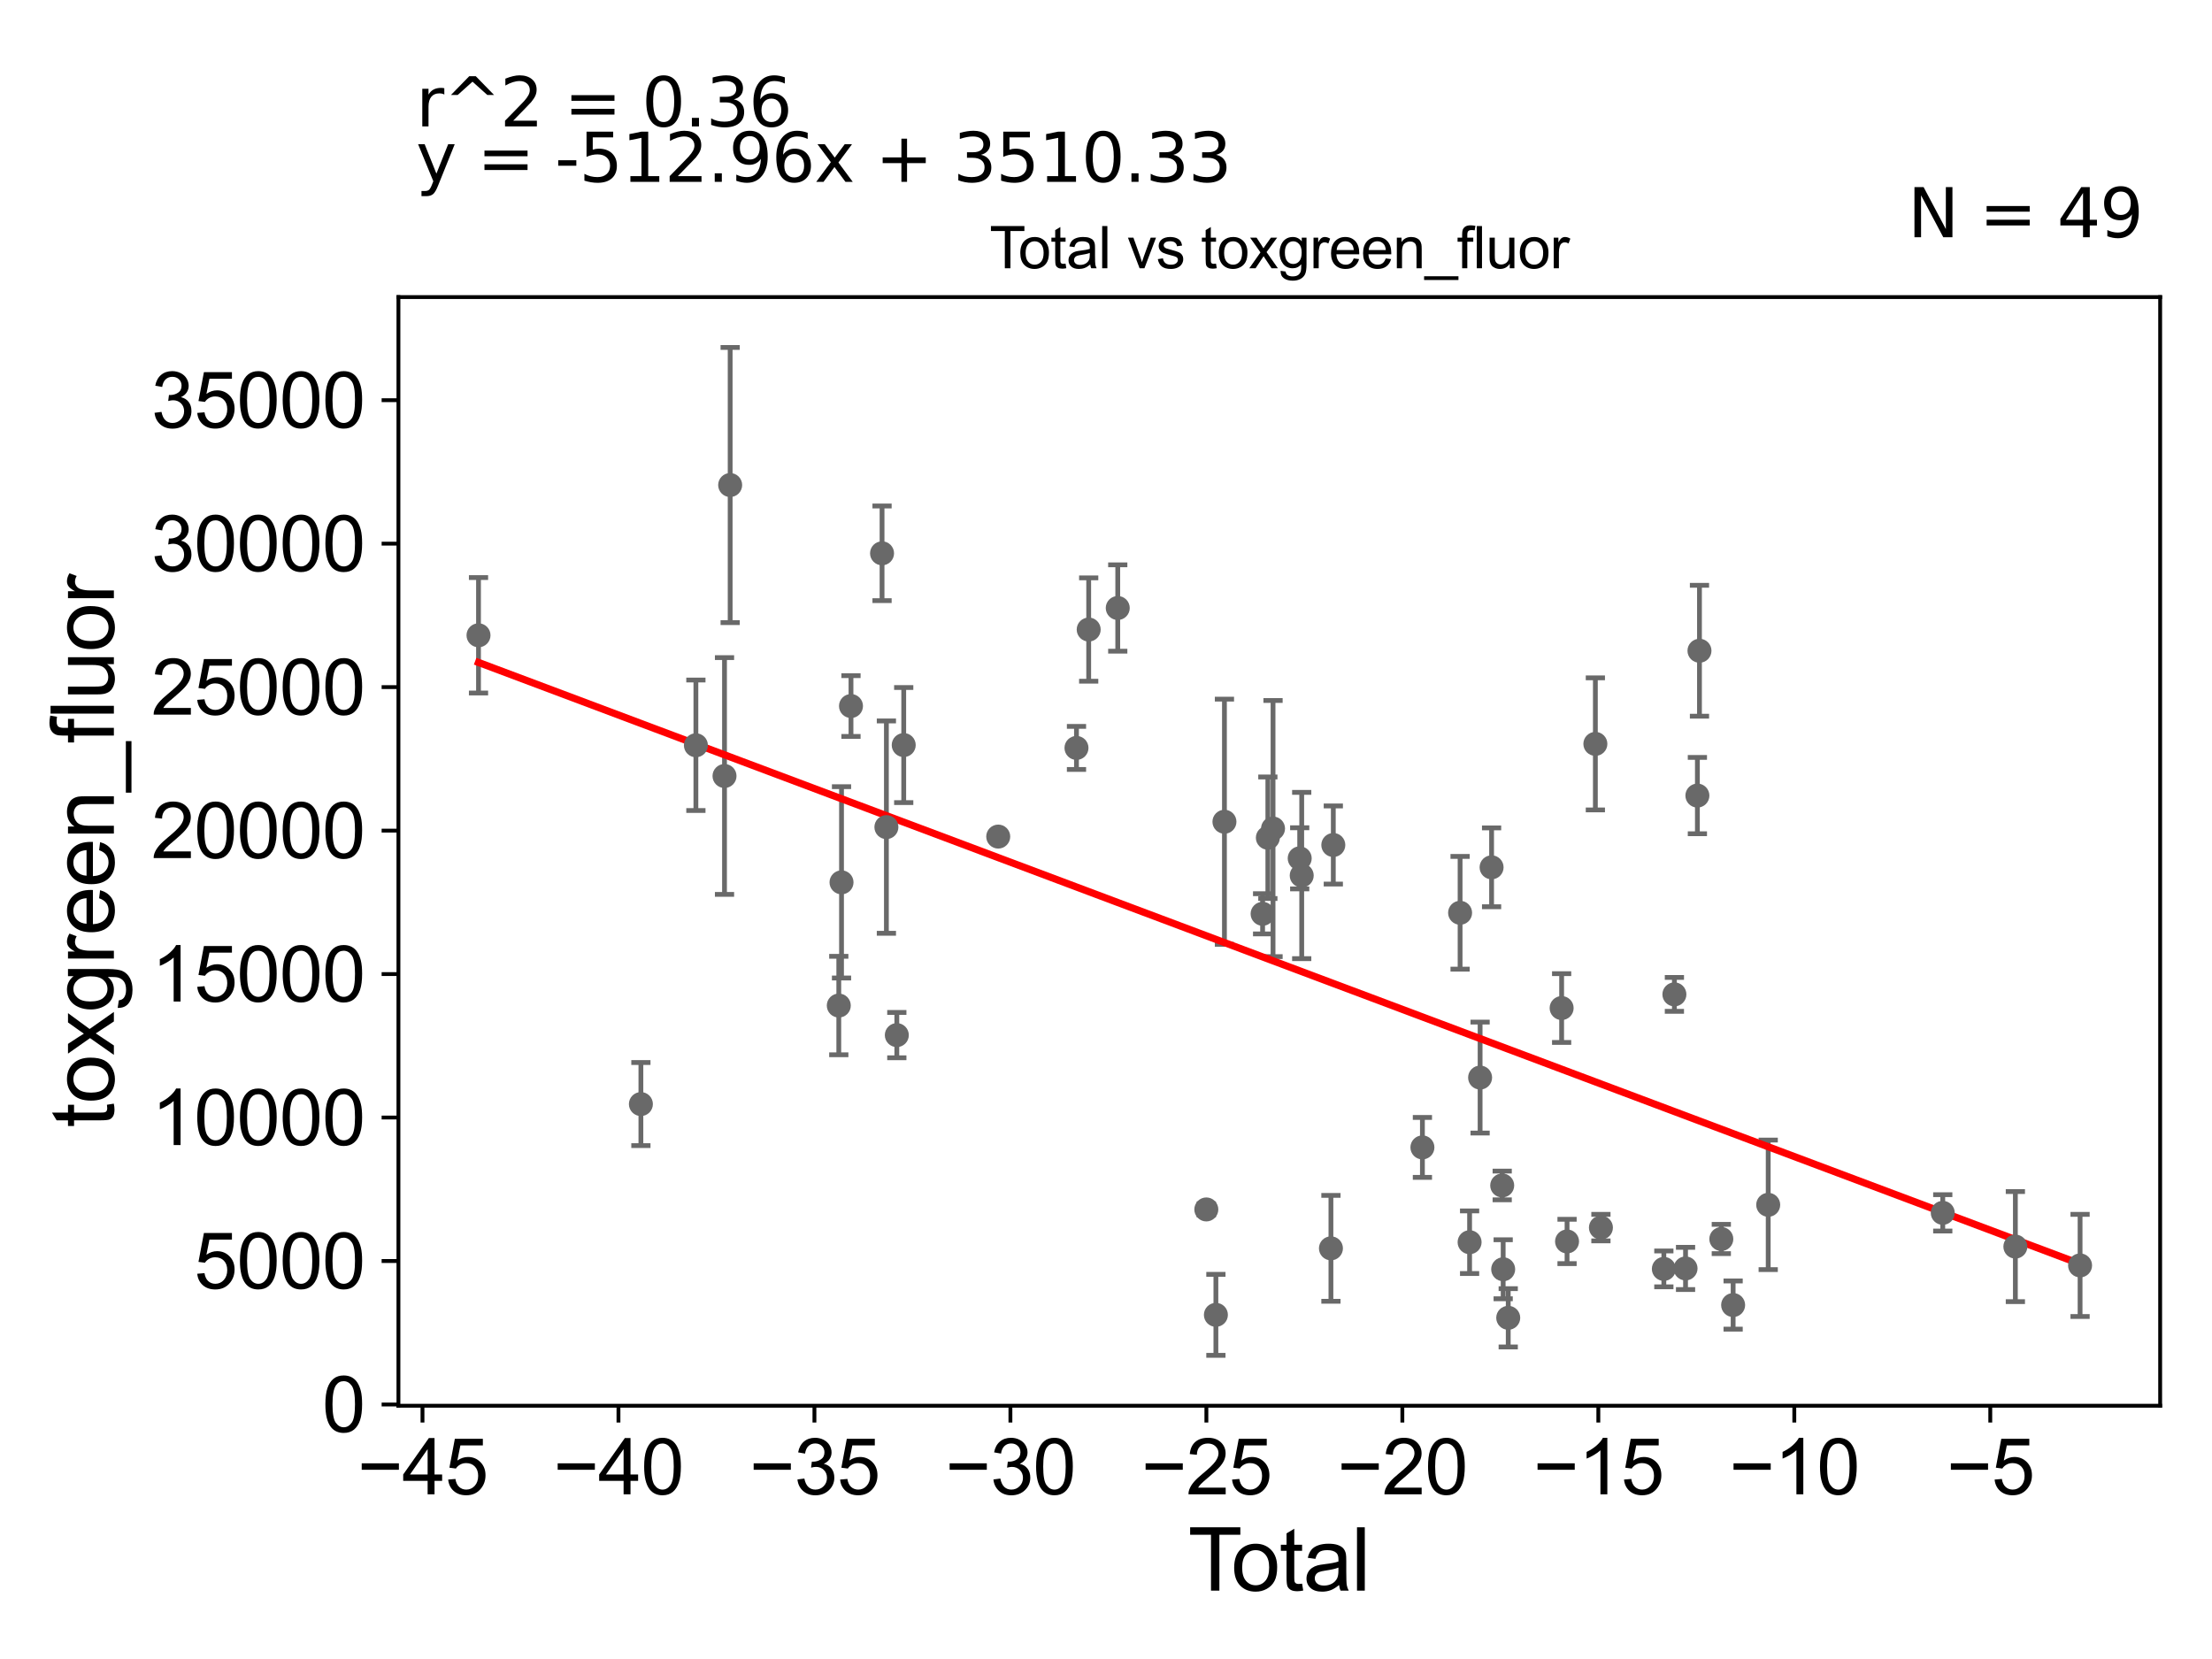 <?xml version="1.0" encoding="utf-8" standalone="no"?>
<!DOCTYPE svg PUBLIC "-//W3C//DTD SVG 1.1//EN"
  "http://www.w3.org/Graphics/SVG/1.1/DTD/svg11.dtd">
<svg xmlns:xlink="http://www.w3.org/1999/xlink" width="460.8pt" height="345.6pt" viewBox="0 0 460.8 345.6" xmlns="http://www.w3.org/2000/svg" version="1.1">
 <defs>
  <style type="text/css">*{stroke-linejoin: round; stroke-linecap: butt}</style>
 </defs>
 <g id="figure_1">
  <g id="patch_1">
   <path d="M 0 345.6 
L 460.8 345.6 
L 460.8 0 
L 0 0 
z
" style="fill: #ffffff"/>
  </g>
  <g id="axes_1">
   <g id="patch_2">
    <path d="M 83 292.84 
L 450 292.84 
L 450 61.886 
L 83 61.886 
z
" style="fill: #ffffff"/>
   </g>
   <g id="PathCollection_1">
    <defs>
     <path id="m42538051c8" d="M 0 1.118 
C 0.297 1.118 0.581 1 0.791 0.791 
C 1 0.581 1.118 0.297 1.118 0 
C 1.118 -0.297 1 -0.581 0.791 -0.791 
C 0.581 -1 0.297 -1.118 0 -1.118 
C -0.297 -1.118 -0.581 -1 -0.791 -0.791 
C -1 -0.581 -1.118 -0.297 -1.118 0 
C -1.118 0.297 -1 0.581 -0.791 0.791 
C -0.581 1 -0.297 1.118 0 1.118 
z
" style="stroke: #696969"/>
    </defs>
    <g clip-path="url(#p8806613b27)">
     <use xlink:href="#m42538051c8" x="99.682" y="132.343" style="fill: #696969; stroke: #696969"/>
     <use xlink:href="#m42538051c8" x="419.839" y="259.688" style="fill: #696969; stroke: #696969"/>
     <use xlink:href="#m42538051c8" x="304.164" y="190.151" style="fill: #696969; stroke: #696969"/>
     <use xlink:href="#m42538051c8" x="306.144" y="258.775" style="fill: #696969; stroke: #696969"/>
     <use xlink:href="#m42538051c8" x="308.333" y="224.477" style="fill: #696969; stroke: #696969"/>
     <use xlink:href="#m42538051c8" x="310.725" y="180.679" style="fill: #696969; stroke: #696969"/>
     <use xlink:href="#m42538051c8" x="312.936" y="246.951" style="fill: #696969; stroke: #696969"/>
     <use xlink:href="#m42538051c8" x="313.139" y="264.409" style="fill: #696969; stroke: #696969"/>
     <use xlink:href="#m42538051c8" x="314.192" y="274.524" style="fill: #696969; stroke: #696969"/>
     <use xlink:href="#m42538051c8" x="325.317" y="209.996" style="fill: #696969; stroke: #696969"/>
     <use xlink:href="#m42538051c8" x="326.446" y="258.617" style="fill: #696969; stroke: #696969"/>
     <use xlink:href="#m42538051c8" x="332.344" y="154.966" style="fill: #696969; stroke: #696969"/>
     <use xlink:href="#m42538051c8" x="333.502" y="255.734" style="fill: #696969; stroke: #696969"/>
     <use xlink:href="#m42538051c8" x="346.61" y="264.337" style="fill: #696969; stroke: #696969"/>
     <use xlink:href="#m42538051c8" x="348.808" y="207.147" style="fill: #696969; stroke: #696969"/>
     <use xlink:href="#m42538051c8" x="351.13" y="264.238" style="fill: #696969; stroke: #696969"/>
     <use xlink:href="#m42538051c8" x="353.598" y="165.734" style="fill: #696969; stroke: #696969"/>
     <use xlink:href="#m42538051c8" x="354.031" y="135.563" style="fill: #696969; stroke: #696969"/>
     <use xlink:href="#m42538051c8" x="358.581" y="258.105" style="fill: #696969; stroke: #696969"/>
     <use xlink:href="#m42538051c8" x="361.043" y="271.866" style="fill: #696969; stroke: #696969"/>
     <use xlink:href="#m42538051c8" x="368.35" y="250.986" style="fill: #696969; stroke: #696969"/>
     <use xlink:href="#m42538051c8" x="404.713" y="252.661" style="fill: #696969; stroke: #696969"/>
     <use xlink:href="#m42538051c8" x="277.753" y="176.029" style="fill: #696969; stroke: #696969"/>
     <use xlink:href="#m42538051c8" x="277.258" y="260.051" style="fill: #696969; stroke: #696969"/>
     <use xlink:href="#m42538051c8" x="296.315" y="239.025" style="fill: #696969; stroke: #696969"/>
     <use xlink:href="#m42538051c8" x="270.752" y="178.807" style="fill: #696969; stroke: #696969"/>
     <use xlink:href="#m42538051c8" x="133.51" y="229.998" style="fill: #696969; stroke: #696969"/>
     <use xlink:href="#m42538051c8" x="144.967" y="155.253" style="fill: #696969; stroke: #696969"/>
     <use xlink:href="#m42538051c8" x="150.929" y="161.654" style="fill: #696969; stroke: #696969"/>
     <use xlink:href="#m42538051c8" x="152.106" y="101.041" style="fill: #696969; stroke: #696969"/>
     <use xlink:href="#m42538051c8" x="174.735" y="209.474" style="fill: #696969; stroke: #696969"/>
     <use xlink:href="#m42538051c8" x="175.304" y="183.808" style="fill: #696969; stroke: #696969"/>
     <use xlink:href="#m42538051c8" x="177.276" y="147.079" style="fill: #696969; stroke: #696969"/>
     <use xlink:href="#m42538051c8" x="183.747" y="115.264" style="fill: #696969; stroke: #696969"/>
     <use xlink:href="#m42538051c8" x="184.653" y="172.304" style="fill: #696969; stroke: #696969"/>
     <use xlink:href="#m42538051c8" x="186.824" y="215.633" style="fill: #696969; stroke: #696969"/>
     <use xlink:href="#m42538051c8" x="271.171" y="182.383" style="fill: #696969; stroke: #696969"/>
     <use xlink:href="#m42538051c8" x="188.261" y="155.209" style="fill: #696969; stroke: #696969"/>
     <use xlink:href="#m42538051c8" x="224.251" y="155.807" style="fill: #696969; stroke: #696969"/>
     <use xlink:href="#m42538051c8" x="226.795" y="131.146" style="fill: #696969; stroke: #696969"/>
     <use xlink:href="#m42538051c8" x="232.848" y="126.658" style="fill: #696969; stroke: #696969"/>
     <use xlink:href="#m42538051c8" x="251.298" y="251.948" style="fill: #696969; stroke: #696969"/>
     <use xlink:href="#m42538051c8" x="253.293" y="273.907" style="fill: #696969; stroke: #696969"/>
     <use xlink:href="#m42538051c8" x="255.074" y="171.185" style="fill: #696969; stroke: #696969"/>
     <use xlink:href="#m42538051c8" x="263.024" y="190.364" style="fill: #696969; stroke: #696969"/>
     <use xlink:href="#m42538051c8" x="264.118" y="174.518" style="fill: #696969; stroke: #696969"/>
     <use xlink:href="#m42538051c8" x="265.196" y="172.601" style="fill: #696969; stroke: #696969"/>
     <use xlink:href="#m42538051c8" x="207.949" y="174.276" style="fill: #696969; stroke: #696969"/>
     <use xlink:href="#m42538051c8" x="433.318" y="263.609" style="fill: #696969; stroke: #696969"/>
    </g>
   </g>
   <g id="matplotlib.axis_1">
    <g id="xtick_1">
     <g id="line2d_1">
      <defs>
       <path id="m3492e86d0c" d="M 0 0 
L 0 3.5 
" style="stroke: #000000; stroke-width: 0.8"/>
      </defs>
      <g>
       <use xlink:href="#m3492e86d0c" x="88.011" y="292.84" style="stroke: #000000; stroke-width: 0.8"/>
      </g>
     </g>
     <g id="text_1">
      <!-- −45 -->
      <g transform="translate(74.441 311.293)scale(0.16 -0.16)">
       <defs>
        <path id="ArialMT-2212" d="M 3381 1997 
L 356 1997 
L 356 2522 
L 3381 2522 
L 3381 1997 
z
" transform="scale(0.016)"/>
        <path id="ArialMT-34" d="M 2069 0 
L 2069 1097 
L 81 1097 
L 81 1613 
L 2172 4581 
L 2631 4581 
L 2631 1613 
L 3250 1613 
L 3250 1097 
L 2631 1097 
L 2631 0 
L 2069 0 
z
M 2069 1613 
L 2069 3678 
L 634 1613 
L 2069 1613 
z
" transform="scale(0.016)"/>
        <path id="ArialMT-35" d="M 266 1200 
L 856 1250 
Q 922 819 1161 601 
Q 1400 384 1738 384 
Q 2144 384 2425 690 
Q 2706 997 2706 1503 
Q 2706 1984 2436 2262 
Q 2166 2541 1728 2541 
Q 1456 2541 1237 2417 
Q 1019 2294 894 2097 
L 366 2166 
L 809 4519 
L 3088 4519 
L 3088 3981 
L 1259 3981 
L 1013 2750 
Q 1425 3038 1878 3038 
Q 2478 3038 2890 2622 
Q 3303 2206 3303 1553 
Q 3303 931 2941 478 
Q 2500 -78 1738 -78 
Q 1113 -78 717 272 
Q 322 622 266 1200 
z
" transform="scale(0.016)"/>
       </defs>
       <use xlink:href="#ArialMT-2212"/>
       <use xlink:href="#ArialMT-34" x="58.398"/>
       <use xlink:href="#ArialMT-35" x="114.014"/>
      </g>
     </g>
    </g>
    <g id="xtick_2">
     <g id="line2d_2">
      <g>
       <use xlink:href="#m3492e86d0c" x="128.836" y="292.84" style="stroke: #000000; stroke-width: 0.8"/>
      </g>
     </g>
     <g id="text_2">
      <!-- −40 -->
      <g transform="translate(115.266 311.293)scale(0.16 -0.16)">
       <defs>
        <path id="ArialMT-30" d="M 266 2259 
Q 266 3072 433 3567 
Q 600 4063 929 4331 
Q 1259 4600 1759 4600 
Q 2128 4600 2406 4451 
Q 2684 4303 2865 4023 
Q 3047 3744 3150 3342 
Q 3253 2941 3253 2259 
Q 3253 1453 3087 958 
Q 2922 463 2592 192 
Q 2263 -78 1759 -78 
Q 1097 -78 719 397 
Q 266 969 266 2259 
z
M 844 2259 
Q 844 1131 1108 757 
Q 1372 384 1759 384 
Q 2147 384 2411 759 
Q 2675 1134 2675 2259 
Q 2675 3391 2411 3762 
Q 2147 4134 1753 4134 
Q 1366 4134 1134 3806 
Q 844 3388 844 2259 
z
" transform="scale(0.016)"/>
       </defs>
       <use xlink:href="#ArialMT-2212"/>
       <use xlink:href="#ArialMT-34" x="58.398"/>
       <use xlink:href="#ArialMT-30" x="114.014"/>
      </g>
     </g>
    </g>
    <g id="xtick_3">
     <g id="line2d_3">
      <g>
       <use xlink:href="#m3492e86d0c" x="169.661" y="292.84" style="stroke: #000000; stroke-width: 0.8"/>
      </g>
     </g>
     <g id="text_3">
      <!-- −35 -->
      <g transform="translate(156.091 311.293)scale(0.16 -0.16)">
       <defs>
        <path id="ArialMT-33" d="M 269 1209 
L 831 1284 
Q 928 806 1161 595 
Q 1394 384 1728 384 
Q 2125 384 2398 659 
Q 2672 934 2672 1341 
Q 2672 1728 2419 1979 
Q 2166 2231 1775 2231 
Q 1616 2231 1378 2169 
L 1441 2663 
Q 1497 2656 1531 2656 
Q 1891 2656 2178 2843 
Q 2466 3031 2466 3422 
Q 2466 3731 2256 3934 
Q 2047 4138 1716 4138 
Q 1388 4138 1169 3931 
Q 950 3725 888 3313 
L 325 3413 
Q 428 3978 793 4289 
Q 1159 4600 1703 4600 
Q 2078 4600 2393 4439 
Q 2709 4278 2876 4000 
Q 3044 3722 3044 3409 
Q 3044 3113 2884 2869 
Q 2725 2625 2413 2481 
Q 2819 2388 3044 2092 
Q 3269 1797 3269 1353 
Q 3269 753 2831 336 
Q 2394 -81 1725 -81 
Q 1122 -81 723 278 
Q 325 638 269 1209 
z
" transform="scale(0.016)"/>
       </defs>
       <use xlink:href="#ArialMT-2212"/>
       <use xlink:href="#ArialMT-33" x="58.398"/>
       <use xlink:href="#ArialMT-35" x="114.014"/>
      </g>
     </g>
    </g>
    <g id="xtick_4">
     <g id="line2d_4">
      <g>
       <use xlink:href="#m3492e86d0c" x="210.486" y="292.84" style="stroke: #000000; stroke-width: 0.8"/>
      </g>
     </g>
     <g id="text_4">
      <!-- −30 -->
      <g transform="translate(196.916 311.293)scale(0.16 -0.16)">
       <use xlink:href="#ArialMT-2212"/>
       <use xlink:href="#ArialMT-33" x="58.398"/>
       <use xlink:href="#ArialMT-30" x="114.014"/>
      </g>
     </g>
    </g>
    <g id="xtick_5">
     <g id="line2d_5">
      <g>
       <use xlink:href="#m3492e86d0c" x="251.311" y="292.84" style="stroke: #000000; stroke-width: 0.8"/>
      </g>
     </g>
     <g id="text_5">
      <!-- −25 -->
      <g transform="translate(237.741 311.293)scale(0.16 -0.16)">
       <defs>
        <path id="ArialMT-32" d="M 3222 541 
L 3222 0 
L 194 0 
Q 188 203 259 391 
Q 375 700 629 1000 
Q 884 1300 1366 1694 
Q 2113 2306 2375 2664 
Q 2638 3022 2638 3341 
Q 2638 3675 2398 3904 
Q 2159 4134 1775 4134 
Q 1369 4134 1125 3890 
Q 881 3647 878 3216 
L 300 3275 
Q 359 3922 746 4261 
Q 1134 4600 1788 4600 
Q 2447 4600 2831 4234 
Q 3216 3869 3216 3328 
Q 3216 3053 3103 2787 
Q 2991 2522 2730 2228 
Q 2469 1934 1863 1422 
Q 1356 997 1212 845 
Q 1069 694 975 541 
L 3222 541 
z
" transform="scale(0.016)"/>
       </defs>
       <use xlink:href="#ArialMT-2212"/>
       <use xlink:href="#ArialMT-32" x="58.398"/>
       <use xlink:href="#ArialMT-35" x="114.014"/>
      </g>
     </g>
    </g>
    <g id="xtick_6">
     <g id="line2d_6">
      <g>
       <use xlink:href="#m3492e86d0c" x="292.136" y="292.84" style="stroke: #000000; stroke-width: 0.8"/>
      </g>
     </g>
     <g id="text_6">
      <!-- −20 -->
      <g transform="translate(278.566 311.293)scale(0.16 -0.16)">
       <use xlink:href="#ArialMT-2212"/>
       <use xlink:href="#ArialMT-32" x="58.398"/>
       <use xlink:href="#ArialMT-30" x="114.014"/>
      </g>
     </g>
    </g>
    <g id="xtick_7">
     <g id="line2d_7">
      <g>
       <use xlink:href="#m3492e86d0c" x="332.961" y="292.84" style="stroke: #000000; stroke-width: 0.8"/>
      </g>
     </g>
     <g id="text_7">
      <!-- −15 -->
      <g transform="translate(319.391 311.293)scale(0.16 -0.16)">
       <defs>
        <path id="ArialMT-31" d="M 2384 0 
L 1822 0 
L 1822 3584 
Q 1619 3391 1289 3197 
Q 959 3003 697 2906 
L 697 3450 
Q 1169 3672 1522 3987 
Q 1875 4303 2022 4600 
L 2384 4600 
L 2384 0 
z
" transform="scale(0.016)"/>
       </defs>
       <use xlink:href="#ArialMT-2212"/>
       <use xlink:href="#ArialMT-31" x="58.398"/>
       <use xlink:href="#ArialMT-35" x="114.014"/>
      </g>
     </g>
    </g>
    <g id="xtick_8">
     <g id="line2d_8">
      <g>
       <use xlink:href="#m3492e86d0c" x="373.786" y="292.84" style="stroke: #000000; stroke-width: 0.8"/>
      </g>
     </g>
     <g id="text_8">
      <!-- −10 -->
      <g transform="translate(360.216 311.293)scale(0.16 -0.16)">
       <use xlink:href="#ArialMT-2212"/>
       <use xlink:href="#ArialMT-31" x="58.398"/>
       <use xlink:href="#ArialMT-30" x="114.014"/>
      </g>
     </g>
    </g>
    <g id="xtick_9">
     <g id="line2d_9">
      <g>
       <use xlink:href="#m3492e86d0c" x="414.611" y="292.84" style="stroke: #000000; stroke-width: 0.8"/>
      </g>
     </g>
     <g id="text_9">
      <!-- −5 -->
      <g transform="translate(405.49 311.293)scale(0.16 -0.16)">
       <use xlink:href="#ArialMT-2212"/>
       <use xlink:href="#ArialMT-35" x="58.398"/>
      </g>
     </g>
    </g>
    <g id="text_10">
     <!-- Total -->
     <g transform="translate(247.495 331.357)scale(0.18 -0.18)">
      <defs>
       <path id="ArialMT-54" d="M 1659 0 
L 1659 4041 
L 150 4041 
L 150 4581 
L 3781 4581 
L 3781 4041 
L 2266 4041 
L 2266 0 
L 1659 0 
z
" transform="scale(0.016)"/>
       <path id="ArialMT-6f" d="M 213 1659 
Q 213 2581 725 3025 
Q 1153 3394 1769 3394 
Q 2453 3394 2887 2945 
Q 3322 2497 3322 1706 
Q 3322 1066 3130 698 
Q 2938 331 2570 128 
Q 2203 -75 1769 -75 
Q 1072 -75 642 372 
Q 213 819 213 1659 
z
M 791 1659 
Q 791 1022 1069 705 
Q 1347 388 1769 388 
Q 2188 388 2466 706 
Q 2744 1025 2744 1678 
Q 2744 2294 2464 2611 
Q 2184 2928 1769 2928 
Q 1347 2928 1069 2612 
Q 791 2297 791 1659 
z
" transform="scale(0.016)"/>
       <path id="ArialMT-74" d="M 1650 503 
L 1731 6 
Q 1494 -44 1306 -44 
Q 1000 -44 831 53 
Q 663 150 594 308 
Q 525 466 525 972 
L 525 2881 
L 113 2881 
L 113 3319 
L 525 3319 
L 525 4141 
L 1084 4478 
L 1084 3319 
L 1650 3319 
L 1650 2881 
L 1084 2881 
L 1084 941 
Q 1084 700 1114 631 
Q 1144 563 1211 522 
Q 1278 481 1403 481 
Q 1497 481 1650 503 
z
" transform="scale(0.016)"/>
       <path id="ArialMT-61" d="M 2588 409 
Q 2275 144 1986 34 
Q 1697 -75 1366 -75 
Q 819 -75 525 192 
Q 231 459 231 875 
Q 231 1119 342 1320 
Q 453 1522 633 1644 
Q 813 1766 1038 1828 
Q 1203 1872 1538 1913 
Q 2219 1994 2541 2106 
Q 2544 2222 2544 2253 
Q 2544 2597 2384 2738 
Q 2169 2928 1744 2928 
Q 1347 2928 1158 2789 
Q 969 2650 878 2297 
L 328 2372 
Q 403 2725 575 2942 
Q 747 3159 1072 3276 
Q 1397 3394 1825 3394 
Q 2250 3394 2515 3294 
Q 2781 3194 2906 3042 
Q 3031 2891 3081 2659 
Q 3109 2516 3109 2141 
L 3109 1391 
Q 3109 606 3145 398 
Q 3181 191 3288 0 
L 2700 0 
Q 2613 175 2588 409 
z
M 2541 1666 
Q 2234 1541 1622 1453 
Q 1275 1403 1131 1340 
Q 988 1278 909 1158 
Q 831 1038 831 891 
Q 831 666 1001 516 
Q 1172 366 1500 366 
Q 1825 366 2078 508 
Q 2331 650 2450 897 
Q 2541 1088 2541 1459 
L 2541 1666 
z
" transform="scale(0.016)"/>
       <path id="ArialMT-6c" d="M 409 0 
L 409 4581 
L 972 4581 
L 972 0 
L 409 0 
z
" transform="scale(0.016)"/>
      </defs>
      <use xlink:href="#ArialMT-54"/>
      <use xlink:href="#ArialMT-6f" x="49.959"/>
      <use xlink:href="#ArialMT-74" x="105.574"/>
      <use xlink:href="#ArialMT-61" x="133.357"/>
      <use xlink:href="#ArialMT-6c" x="188.973"/>
     </g>
    </g>
   </g>
   <g id="matplotlib.axis_2">
    <g id="ytick_1">
     <g id="line2d_10">
      <defs>
       <path id="me7b703f21b" d="M 0 0 
L -3.5 0 
" style="stroke: #000000; stroke-width: 0.8"/>
      </defs>
      <g>
       <use xlink:href="#me7b703f21b" x="83" y="292.581" style="stroke: #000000; stroke-width: 0.8"/>
      </g>
     </g>
     <g id="text_11">
      <!-- 0 -->
      <g transform="translate(67.103 298.307)scale(0.16 -0.16)">
       <use xlink:href="#ArialMT-30"/>
      </g>
     </g>
    </g>
    <g id="ytick_2">
     <g id="line2d_11">
      <g>
       <use xlink:href="#me7b703f21b" x="83" y="262.693" style="stroke: #000000; stroke-width: 0.8"/>
      </g>
     </g>
     <g id="text_12">
      <!-- 5000 -->
      <g transform="translate(40.41 268.419)scale(0.16 -0.16)">
       <use xlink:href="#ArialMT-35"/>
       <use xlink:href="#ArialMT-30" x="55.615"/>
       <use xlink:href="#ArialMT-30" x="111.23"/>
       <use xlink:href="#ArialMT-30" x="166.846"/>
      </g>
     </g>
    </g>
    <g id="ytick_3">
     <g id="line2d_12">
      <g>
       <use xlink:href="#me7b703f21b" x="83" y="232.805" style="stroke: #000000; stroke-width: 0.8"/>
      </g>
     </g>
     <g id="text_13">
      <!-- 10000 -->
      <g transform="translate(31.512 238.531)scale(0.16 -0.16)">
       <use xlink:href="#ArialMT-31"/>
       <use xlink:href="#ArialMT-30" x="55.615"/>
       <use xlink:href="#ArialMT-30" x="111.23"/>
       <use xlink:href="#ArialMT-30" x="166.846"/>
       <use xlink:href="#ArialMT-30" x="222.461"/>
      </g>
     </g>
    </g>
    <g id="ytick_4">
     <g id="line2d_13">
      <g>
       <use xlink:href="#me7b703f21b" x="83" y="202.917" style="stroke: #000000; stroke-width: 0.8"/>
      </g>
     </g>
     <g id="text_14">
      <!-- 15000 -->
      <g transform="translate(31.512 208.643)scale(0.16 -0.16)">
       <use xlink:href="#ArialMT-31"/>
       <use xlink:href="#ArialMT-35" x="55.615"/>
       <use xlink:href="#ArialMT-30" x="111.23"/>
       <use xlink:href="#ArialMT-30" x="166.846"/>
       <use xlink:href="#ArialMT-30" x="222.461"/>
      </g>
     </g>
    </g>
    <g id="ytick_5">
     <g id="line2d_14">
      <g>
       <use xlink:href="#me7b703f21b" x="83" y="173.029" style="stroke: #000000; stroke-width: 0.8"/>
      </g>
     </g>
     <g id="text_15">
      <!-- 20000 -->
      <g transform="translate(31.512 178.755)scale(0.16 -0.16)">
       <use xlink:href="#ArialMT-32"/>
       <use xlink:href="#ArialMT-30" x="55.615"/>
       <use xlink:href="#ArialMT-30" x="111.23"/>
       <use xlink:href="#ArialMT-30" x="166.846"/>
       <use xlink:href="#ArialMT-30" x="222.461"/>
      </g>
     </g>
    </g>
    <g id="ytick_6">
     <g id="line2d_15">
      <g>
       <use xlink:href="#me7b703f21b" x="83" y="143.141" style="stroke: #000000; stroke-width: 0.8"/>
      </g>
     </g>
     <g id="text_16">
      <!-- 25000 -->
      <g transform="translate(31.512 148.867)scale(0.16 -0.16)">
       <use xlink:href="#ArialMT-32"/>
       <use xlink:href="#ArialMT-35" x="55.615"/>
       <use xlink:href="#ArialMT-30" x="111.23"/>
       <use xlink:href="#ArialMT-30" x="166.846"/>
       <use xlink:href="#ArialMT-30" x="222.461"/>
      </g>
     </g>
    </g>
    <g id="ytick_7">
     <g id="line2d_16">
      <g>
       <use xlink:href="#me7b703f21b" x="83" y="113.253" style="stroke: #000000; stroke-width: 0.8"/>
      </g>
     </g>
     <g id="text_17">
      <!-- 30000 -->
      <g transform="translate(31.512 118.979)scale(0.16 -0.16)">
       <use xlink:href="#ArialMT-33"/>
       <use xlink:href="#ArialMT-30" x="55.615"/>
       <use xlink:href="#ArialMT-30" x="111.23"/>
       <use xlink:href="#ArialMT-30" x="166.846"/>
       <use xlink:href="#ArialMT-30" x="222.461"/>
      </g>
     </g>
    </g>
    <g id="ytick_8">
     <g id="line2d_17">
      <g>
       <use xlink:href="#me7b703f21b" x="83" y="83.365" style="stroke: #000000; stroke-width: 0.8"/>
      </g>
     </g>
     <g id="text_18">
      <!-- 35000 -->
      <g transform="translate(31.512 89.091)scale(0.16 -0.16)">
       <use xlink:href="#ArialMT-33"/>
       <use xlink:href="#ArialMT-35" x="55.615"/>
       <use xlink:href="#ArialMT-30" x="111.23"/>
       <use xlink:href="#ArialMT-30" x="166.846"/>
       <use xlink:href="#ArialMT-30" x="222.461"/>
      </g>
     </g>
    </g>
    <g id="text_19">
     <!-- toxgreen_fluor -->
     <g transform="translate(23.724 234.895)rotate(-90)scale(0.18 -0.18)">
      <defs>
       <path id="ArialMT-78" d="M 47 0 
L 1259 1725 
L 138 3319 
L 841 3319 
L 1350 2541 
Q 1494 2319 1581 2169 
Q 1719 2375 1834 2534 
L 2394 3319 
L 3066 3319 
L 1919 1756 
L 3153 0 
L 2463 0 
L 1781 1031 
L 1600 1309 
L 728 0 
L 47 0 
z
" transform="scale(0.016)"/>
       <path id="ArialMT-67" d="M 319 -275 
L 866 -356 
Q 900 -609 1056 -725 
Q 1266 -881 1628 -881 
Q 2019 -881 2231 -725 
Q 2444 -569 2519 -288 
Q 2563 -116 2559 434 
Q 2191 0 1641 0 
Q 956 0 581 494 
Q 206 988 206 1678 
Q 206 2153 378 2554 
Q 550 2956 876 3175 
Q 1203 3394 1644 3394 
Q 2231 3394 2613 2919 
L 2613 3319 
L 3131 3319 
L 3131 450 
Q 3131 -325 2973 -648 
Q 2816 -972 2473 -1159 
Q 2131 -1347 1631 -1347 
Q 1038 -1347 672 -1080 
Q 306 -813 319 -275 
z
M 784 1719 
Q 784 1066 1043 766 
Q 1303 466 1694 466 
Q 2081 466 2343 764 
Q 2606 1063 2606 1700 
Q 2606 2309 2336 2618 
Q 2066 2928 1684 2928 
Q 1309 2928 1046 2623 
Q 784 2319 784 1719 
z
" transform="scale(0.016)"/>
       <path id="ArialMT-72" d="M 416 0 
L 416 3319 
L 922 3319 
L 922 2816 
Q 1116 3169 1280 3281 
Q 1444 3394 1641 3394 
Q 1925 3394 2219 3213 
L 2025 2691 
Q 1819 2813 1613 2813 
Q 1428 2813 1281 2702 
Q 1134 2591 1072 2394 
Q 978 2094 978 1738 
L 978 0 
L 416 0 
z
" transform="scale(0.016)"/>
       <path id="ArialMT-65" d="M 2694 1069 
L 3275 997 
Q 3138 488 2766 206 
Q 2394 -75 1816 -75 
Q 1088 -75 661 373 
Q 234 822 234 1631 
Q 234 2469 665 2931 
Q 1097 3394 1784 3394 
Q 2450 3394 2872 2941 
Q 3294 2488 3294 1666 
Q 3294 1616 3291 1516 
L 816 1516 
Q 847 969 1125 678 
Q 1403 388 1819 388 
Q 2128 388 2347 550 
Q 2566 713 2694 1069 
z
M 847 1978 
L 2700 1978 
Q 2663 2397 2488 2606 
Q 2219 2931 1791 2931 
Q 1403 2931 1139 2672 
Q 875 2413 847 1978 
z
" transform="scale(0.016)"/>
       <path id="ArialMT-6e" d="M 422 0 
L 422 3319 
L 928 3319 
L 928 2847 
Q 1294 3394 1984 3394 
Q 2284 3394 2536 3286 
Q 2788 3178 2913 3003 
Q 3038 2828 3088 2588 
Q 3119 2431 3119 2041 
L 3119 0 
L 2556 0 
L 2556 2019 
Q 2556 2363 2490 2533 
Q 2425 2703 2258 2804 
Q 2091 2906 1866 2906 
Q 1506 2906 1245 2678 
Q 984 2450 984 1813 
L 984 0 
L 422 0 
z
" transform="scale(0.016)"/>
       <path id="ArialMT-5f" d="M -97 -1272 
L -97 -866 
L 3631 -866 
L 3631 -1272 
L -97 -1272 
z
" transform="scale(0.016)"/>
       <path id="ArialMT-66" d="M 556 0 
L 556 2881 
L 59 2881 
L 59 3319 
L 556 3319 
L 556 3672 
Q 556 4006 616 4169 
Q 697 4388 901 4523 
Q 1106 4659 1475 4659 
Q 1713 4659 2000 4603 
L 1916 4113 
Q 1741 4144 1584 4144 
Q 1328 4144 1222 4034 
Q 1116 3925 1116 3625 
L 1116 3319 
L 1763 3319 
L 1763 2881 
L 1116 2881 
L 1116 0 
L 556 0 
z
" transform="scale(0.016)"/>
       <path id="ArialMT-75" d="M 2597 0 
L 2597 488 
Q 2209 -75 1544 -75 
Q 1250 -75 995 37 
Q 741 150 617 320 
Q 494 491 444 738 
Q 409 903 409 1263 
L 409 3319 
L 972 3319 
L 972 1478 
Q 972 1038 1006 884 
Q 1059 663 1231 536 
Q 1403 409 1656 409 
Q 1909 409 2131 539 
Q 2353 669 2445 892 
Q 2538 1116 2538 1541 
L 2538 3319 
L 3100 3319 
L 3100 0 
L 2597 0 
z
" transform="scale(0.016)"/>
      </defs>
      <use xlink:href="#ArialMT-74"/>
      <use xlink:href="#ArialMT-6f" x="27.783"/>
      <use xlink:href="#ArialMT-78" x="83.398"/>
      <use xlink:href="#ArialMT-67" x="133.398"/>
      <use xlink:href="#ArialMT-72" x="189.014"/>
      <use xlink:href="#ArialMT-65" x="222.314"/>
      <use xlink:href="#ArialMT-65" x="277.93"/>
      <use xlink:href="#ArialMT-6e" x="333.545"/>
      <use xlink:href="#ArialMT-5f" x="389.16"/>
      <use xlink:href="#ArialMT-66" x="444.775"/>
      <use xlink:href="#ArialMT-6c" x="472.559"/>
      <use xlink:href="#ArialMT-75" x="494.775"/>
      <use xlink:href="#ArialMT-6f" x="550.391"/>
      <use xlink:href="#ArialMT-72" x="606.006"/>
     </g>
    </g>
   </g>
   <g id="LineCollection_1">
    <path d="M 99.682 144.366 
L 99.682 120.32 
" clip-path="url(#p8806613b27)" style="fill: none; stroke: #696969"/>
    <path d="M 419.839 271.15 
L 419.839 248.226 
" clip-path="url(#p8806613b27)" style="fill: none; stroke: #696969"/>
    <path d="M 304.164 201.89 
L 304.164 178.411 
" clip-path="url(#p8806613b27)" style="fill: none; stroke: #696969"/>
    <path d="M 306.144 265.297 
L 306.144 252.253 
" clip-path="url(#p8806613b27)" style="fill: none; stroke: #696969"/>
    <path d="M 308.333 236.036 
L 308.333 212.919 
" clip-path="url(#p8806613b27)" style="fill: none; stroke: #696969"/>
    <path d="M 310.725 188.89 
L 310.725 172.468 
" clip-path="url(#p8806613b27)" style="fill: none; stroke: #696969"/>
    <path d="M 312.936 249.944 
L 312.936 243.957 
" clip-path="url(#p8806613b27)" style="fill: none; stroke: #696969"/>
    <path d="M 313.139 270.559 
L 313.139 258.259 
" clip-path="url(#p8806613b27)" style="fill: none; stroke: #696969"/>
    <path d="M 314.192 280.598 
L 314.192 268.45 
" clip-path="url(#p8806613b27)" style="fill: none; stroke: #696969"/>
    <path d="M 325.317 217.16 
L 325.317 202.833 
" clip-path="url(#p8806613b27)" style="fill: none; stroke: #696969"/>
    <path d="M 326.446 263.234 
L 326.446 254.001 
" clip-path="url(#p8806613b27)" style="fill: none; stroke: #696969"/>
    <path d="M 332.344 168.724 
L 332.344 141.208 
" clip-path="url(#p8806613b27)" style="fill: none; stroke: #696969"/>
    <path d="M 333.502 258.495 
L 333.502 252.973 
" clip-path="url(#p8806613b27)" style="fill: none; stroke: #696969"/>
    <path d="M 346.61 268.072 
L 346.61 260.602 
" clip-path="url(#p8806613b27)" style="fill: none; stroke: #696969"/>
    <path d="M 348.808 210.676 
L 348.808 203.618 
" clip-path="url(#p8806613b27)" style="fill: none; stroke: #696969"/>
    <path d="M 351.13 268.635 
L 351.13 259.842 
" clip-path="url(#p8806613b27)" style="fill: none; stroke: #696969"/>
    <path d="M 353.598 173.688 
L 353.598 157.78 
" clip-path="url(#p8806613b27)" style="fill: none; stroke: #696969"/>
    <path d="M 354.031 149.196 
L 354.031 121.929 
" clip-path="url(#p8806613b27)" style="fill: none; stroke: #696969"/>
    <path d="M 358.581 261.155 
L 358.581 255.054 
" clip-path="url(#p8806613b27)" style="fill: none; stroke: #696969"/>
    <path d="M 361.043 276.886 
L 361.043 266.846 
" clip-path="url(#p8806613b27)" style="fill: none; stroke: #696969"/>
    <path d="M 368.35 264.478 
L 368.35 237.493 
" clip-path="url(#p8806613b27)" style="fill: none; stroke: #696969"/>
    <path d="M 404.713 256.443 
L 404.713 248.879 
" clip-path="url(#p8806613b27)" style="fill: none; stroke: #696969"/>
    <path d="M 277.753 184.167 
L 277.753 167.89 
" clip-path="url(#p8806613b27)" style="fill: none; stroke: #696969"/>
    <path d="M 277.258 271.079 
L 277.258 249.023 
" clip-path="url(#p8806613b27)" style="fill: none; stroke: #696969"/>
    <path d="M 296.315 245.267 
L 296.315 232.783 
" clip-path="url(#p8806613b27)" style="fill: none; stroke: #696969"/>
    <path d="M 270.752 185.177 
L 270.752 172.438 
" clip-path="url(#p8806613b27)" style="fill: none; stroke: #696969"/>
    <path d="M 133.51 238.652 
L 133.51 221.345 
" clip-path="url(#p8806613b27)" style="fill: none; stroke: #696969"/>
    <path d="M 144.967 168.842 
L 144.967 141.663 
" clip-path="url(#p8806613b27)" style="fill: none; stroke: #696969"/>
    <path d="M 150.929 186.313 
L 150.929 136.994 
" clip-path="url(#p8806613b27)" style="fill: none; stroke: #696969"/>
    <path d="M 152.106 129.699 
L 152.106 72.384 
" clip-path="url(#p8806613b27)" style="fill: none; stroke: #696969"/>
    <path d="M 174.735 219.726 
L 174.735 199.223 
" clip-path="url(#p8806613b27)" style="fill: none; stroke: #696969"/>
    <path d="M 175.304 203.735 
L 175.304 163.881 
" clip-path="url(#p8806613b27)" style="fill: none; stroke: #696969"/>
    <path d="M 177.276 153.407 
L 177.276 140.751 
" clip-path="url(#p8806613b27)" style="fill: none; stroke: #696969"/>
    <path d="M 183.747 125.12 
L 183.747 105.407 
" clip-path="url(#p8806613b27)" style="fill: none; stroke: #696969"/>
    <path d="M 184.653 194.422 
L 184.653 150.185 
" clip-path="url(#p8806613b27)" style="fill: none; stroke: #696969"/>
    <path d="M 186.824 220.354 
L 186.824 210.912 
" clip-path="url(#p8806613b27)" style="fill: none; stroke: #696969"/>
    <path d="M 271.171 199.703 
L 271.171 165.063 
" clip-path="url(#p8806613b27)" style="fill: none; stroke: #696969"/>
    <path d="M 188.261 167.198 
L 188.261 143.219 
" clip-path="url(#p8806613b27)" style="fill: none; stroke: #696969"/>
    <path d="M 224.251 160.293 
L 224.251 151.322 
" clip-path="url(#p8806613b27)" style="fill: none; stroke: #696969"/>
    <path d="M 226.795 141.912 
L 226.795 120.381 
" clip-path="url(#p8806613b27)" style="fill: none; stroke: #696969"/>
    <path d="M 232.848 135.656 
L 232.848 117.66 
" clip-path="url(#p8806613b27)" style="fill: none; stroke: #696969"/>
    <path d="M 251.298 253.126 
L 251.298 250.769 
" clip-path="url(#p8806613b27)" style="fill: none; stroke: #696969"/>
    <path d="M 253.293 282.342 
L 253.293 265.471 
" clip-path="url(#p8806613b27)" style="fill: none; stroke: #696969"/>
    <path d="M 255.074 196.726 
L 255.074 145.644 
" clip-path="url(#p8806613b27)" style="fill: none; stroke: #696969"/>
    <path d="M 263.024 194.551 
L 263.024 186.177 
" clip-path="url(#p8806613b27)" style="fill: none; stroke: #696969"/>
    <path d="M 264.118 187.179 
L 264.118 161.856 
" clip-path="url(#p8806613b27)" style="fill: none; stroke: #696969"/>
    <path d="M 265.196 199.277 
L 265.196 145.925 
" clip-path="url(#p8806613b27)" style="fill: none; stroke: #696969"/>
    <path d="M 207.949 174.684 
L 207.949 173.867 
" clip-path="url(#p8806613b27)" style="fill: none; stroke: #696969"/>
    <path d="M 433.318 274.248 
L 433.318 252.971 
" clip-path="url(#p8806613b27)" style="fill: none; stroke: #696969"/>
   </g>
   <g id="line2d_18">
    <defs>
     <path id="m98593dac43" d="M 2 0 
L -2 -0 
" style="stroke: #696969"/>
    </defs>
    <g clip-path="url(#p8806613b27)">
     <use xlink:href="#m98593dac43" x="99.682" y="144.366" style="fill: #696969; stroke: #696969"/>
     <use xlink:href="#m98593dac43" x="419.839" y="271.15" style="fill: #696969; stroke: #696969"/>
     <use xlink:href="#m98593dac43" x="304.164" y="201.89" style="fill: #696969; stroke: #696969"/>
     <use xlink:href="#m98593dac43" x="306.144" y="265.297" style="fill: #696969; stroke: #696969"/>
     <use xlink:href="#m98593dac43" x="308.333" y="236.036" style="fill: #696969; stroke: #696969"/>
     <use xlink:href="#m98593dac43" x="310.725" y="188.89" style="fill: #696969; stroke: #696969"/>
     <use xlink:href="#m98593dac43" x="312.936" y="249.944" style="fill: #696969; stroke: #696969"/>
     <use xlink:href="#m98593dac43" x="313.139" y="270.559" style="fill: #696969; stroke: #696969"/>
     <use xlink:href="#m98593dac43" x="314.192" y="280.598" style="fill: #696969; stroke: #696969"/>
     <use xlink:href="#m98593dac43" x="325.317" y="217.16" style="fill: #696969; stroke: #696969"/>
     <use xlink:href="#m98593dac43" x="326.446" y="263.234" style="fill: #696969; stroke: #696969"/>
     <use xlink:href="#m98593dac43" x="332.344" y="168.724" style="fill: #696969; stroke: #696969"/>
     <use xlink:href="#m98593dac43" x="333.502" y="258.495" style="fill: #696969; stroke: #696969"/>
     <use xlink:href="#m98593dac43" x="346.61" y="268.072" style="fill: #696969; stroke: #696969"/>
     <use xlink:href="#m98593dac43" x="348.808" y="210.676" style="fill: #696969; stroke: #696969"/>
     <use xlink:href="#m98593dac43" x="351.13" y="268.635" style="fill: #696969; stroke: #696969"/>
     <use xlink:href="#m98593dac43" x="353.598" y="173.688" style="fill: #696969; stroke: #696969"/>
     <use xlink:href="#m98593dac43" x="354.031" y="149.196" style="fill: #696969; stroke: #696969"/>
     <use xlink:href="#m98593dac43" x="358.581" y="261.155" style="fill: #696969; stroke: #696969"/>
     <use xlink:href="#m98593dac43" x="361.043" y="276.886" style="fill: #696969; stroke: #696969"/>
     <use xlink:href="#m98593dac43" x="368.35" y="264.478" style="fill: #696969; stroke: #696969"/>
     <use xlink:href="#m98593dac43" x="404.713" y="256.443" style="fill: #696969; stroke: #696969"/>
     <use xlink:href="#m98593dac43" x="277.753" y="184.167" style="fill: #696969; stroke: #696969"/>
     <use xlink:href="#m98593dac43" x="277.258" y="271.079" style="fill: #696969; stroke: #696969"/>
     <use xlink:href="#m98593dac43" x="296.315" y="245.267" style="fill: #696969; stroke: #696969"/>
     <use xlink:href="#m98593dac43" x="270.752" y="185.177" style="fill: #696969; stroke: #696969"/>
     <use xlink:href="#m98593dac43" x="133.51" y="238.652" style="fill: #696969; stroke: #696969"/>
     <use xlink:href="#m98593dac43" x="144.967" y="168.842" style="fill: #696969; stroke: #696969"/>
     <use xlink:href="#m98593dac43" x="150.929" y="186.313" style="fill: #696969; stroke: #696969"/>
     <use xlink:href="#m98593dac43" x="152.106" y="129.699" style="fill: #696969; stroke: #696969"/>
     <use xlink:href="#m98593dac43" x="174.735" y="219.726" style="fill: #696969; stroke: #696969"/>
     <use xlink:href="#m98593dac43" x="175.304" y="203.735" style="fill: #696969; stroke: #696969"/>
     <use xlink:href="#m98593dac43" x="177.276" y="153.407" style="fill: #696969; stroke: #696969"/>
     <use xlink:href="#m98593dac43" x="183.747" y="125.12" style="fill: #696969; stroke: #696969"/>
     <use xlink:href="#m98593dac43" x="184.653" y="194.422" style="fill: #696969; stroke: #696969"/>
     <use xlink:href="#m98593dac43" x="186.824" y="220.354" style="fill: #696969; stroke: #696969"/>
     <use xlink:href="#m98593dac43" x="271.171" y="199.703" style="fill: #696969; stroke: #696969"/>
     <use xlink:href="#m98593dac43" x="188.261" y="167.198" style="fill: #696969; stroke: #696969"/>
     <use xlink:href="#m98593dac43" x="224.251" y="160.293" style="fill: #696969; stroke: #696969"/>
     <use xlink:href="#m98593dac43" x="226.795" y="141.912" style="fill: #696969; stroke: #696969"/>
     <use xlink:href="#m98593dac43" x="232.848" y="135.656" style="fill: #696969; stroke: #696969"/>
     <use xlink:href="#m98593dac43" x="251.298" y="253.126" style="fill: #696969; stroke: #696969"/>
     <use xlink:href="#m98593dac43" x="253.293" y="282.342" style="fill: #696969; stroke: #696969"/>
     <use xlink:href="#m98593dac43" x="255.074" y="196.726" style="fill: #696969; stroke: #696969"/>
     <use xlink:href="#m98593dac43" x="263.024" y="194.551" style="fill: #696969; stroke: #696969"/>
     <use xlink:href="#m98593dac43" x="264.118" y="187.179" style="fill: #696969; stroke: #696969"/>
     <use xlink:href="#m98593dac43" x="265.196" y="199.277" style="fill: #696969; stroke: #696969"/>
     <use xlink:href="#m98593dac43" x="207.949" y="174.684" style="fill: #696969; stroke: #696969"/>
     <use xlink:href="#m98593dac43" x="433.318" y="274.248" style="fill: #696969; stroke: #696969"/>
    </g>
   </g>
   <g id="line2d_19">
    <g clip-path="url(#p8806613b27)">
     <use xlink:href="#m98593dac43" x="99.682" y="120.32" style="fill: #696969; stroke: #696969"/>
     <use xlink:href="#m98593dac43" x="419.839" y="248.226" style="fill: #696969; stroke: #696969"/>
     <use xlink:href="#m98593dac43" x="304.164" y="178.411" style="fill: #696969; stroke: #696969"/>
     <use xlink:href="#m98593dac43" x="306.144" y="252.253" style="fill: #696969; stroke: #696969"/>
     <use xlink:href="#m98593dac43" x="308.333" y="212.919" style="fill: #696969; stroke: #696969"/>
     <use xlink:href="#m98593dac43" x="310.725" y="172.468" style="fill: #696969; stroke: #696969"/>
     <use xlink:href="#m98593dac43" x="312.936" y="243.957" style="fill: #696969; stroke: #696969"/>
     <use xlink:href="#m98593dac43" x="313.139" y="258.259" style="fill: #696969; stroke: #696969"/>
     <use xlink:href="#m98593dac43" x="314.192" y="268.45" style="fill: #696969; stroke: #696969"/>
     <use xlink:href="#m98593dac43" x="325.317" y="202.833" style="fill: #696969; stroke: #696969"/>
     <use xlink:href="#m98593dac43" x="326.446" y="254.001" style="fill: #696969; stroke: #696969"/>
     <use xlink:href="#m98593dac43" x="332.344" y="141.208" style="fill: #696969; stroke: #696969"/>
     <use xlink:href="#m98593dac43" x="333.502" y="252.973" style="fill: #696969; stroke: #696969"/>
     <use xlink:href="#m98593dac43" x="346.61" y="260.602" style="fill: #696969; stroke: #696969"/>
     <use xlink:href="#m98593dac43" x="348.808" y="203.618" style="fill: #696969; stroke: #696969"/>
     <use xlink:href="#m98593dac43" x="351.13" y="259.842" style="fill: #696969; stroke: #696969"/>
     <use xlink:href="#m98593dac43" x="353.598" y="157.78" style="fill: #696969; stroke: #696969"/>
     <use xlink:href="#m98593dac43" x="354.031" y="121.929" style="fill: #696969; stroke: #696969"/>
     <use xlink:href="#m98593dac43" x="358.581" y="255.054" style="fill: #696969; stroke: #696969"/>
     <use xlink:href="#m98593dac43" x="361.043" y="266.846" style="fill: #696969; stroke: #696969"/>
     <use xlink:href="#m98593dac43" x="368.35" y="237.493" style="fill: #696969; stroke: #696969"/>
     <use xlink:href="#m98593dac43" x="404.713" y="248.879" style="fill: #696969; stroke: #696969"/>
     <use xlink:href="#m98593dac43" x="277.753" y="167.89" style="fill: #696969; stroke: #696969"/>
     <use xlink:href="#m98593dac43" x="277.258" y="249.023" style="fill: #696969; stroke: #696969"/>
     <use xlink:href="#m98593dac43" x="296.315" y="232.783" style="fill: #696969; stroke: #696969"/>
     <use xlink:href="#m98593dac43" x="270.752" y="172.438" style="fill: #696969; stroke: #696969"/>
     <use xlink:href="#m98593dac43" x="133.51" y="221.345" style="fill: #696969; stroke: #696969"/>
     <use xlink:href="#m98593dac43" x="144.967" y="141.663" style="fill: #696969; stroke: #696969"/>
     <use xlink:href="#m98593dac43" x="150.929" y="136.994" style="fill: #696969; stroke: #696969"/>
     <use xlink:href="#m98593dac43" x="152.106" y="72.384" style="fill: #696969; stroke: #696969"/>
     <use xlink:href="#m98593dac43" x="174.735" y="199.223" style="fill: #696969; stroke: #696969"/>
     <use xlink:href="#m98593dac43" x="175.304" y="163.881" style="fill: #696969; stroke: #696969"/>
     <use xlink:href="#m98593dac43" x="177.276" y="140.751" style="fill: #696969; stroke: #696969"/>
     <use xlink:href="#m98593dac43" x="183.747" y="105.407" style="fill: #696969; stroke: #696969"/>
     <use xlink:href="#m98593dac43" x="184.653" y="150.185" style="fill: #696969; stroke: #696969"/>
     <use xlink:href="#m98593dac43" x="186.824" y="210.912" style="fill: #696969; stroke: #696969"/>
     <use xlink:href="#m98593dac43" x="271.171" y="165.063" style="fill: #696969; stroke: #696969"/>
     <use xlink:href="#m98593dac43" x="188.261" y="143.219" style="fill: #696969; stroke: #696969"/>
     <use xlink:href="#m98593dac43" x="224.251" y="151.322" style="fill: #696969; stroke: #696969"/>
     <use xlink:href="#m98593dac43" x="226.795" y="120.381" style="fill: #696969; stroke: #696969"/>
     <use xlink:href="#m98593dac43" x="232.848" y="117.66" style="fill: #696969; stroke: #696969"/>
     <use xlink:href="#m98593dac43" x="251.298" y="250.769" style="fill: #696969; stroke: #696969"/>
     <use xlink:href="#m98593dac43" x="253.293" y="265.471" style="fill: #696969; stroke: #696969"/>
     <use xlink:href="#m98593dac43" x="255.074" y="145.644" style="fill: #696969; stroke: #696969"/>
     <use xlink:href="#m98593dac43" x="263.024" y="186.177" style="fill: #696969; stroke: #696969"/>
     <use xlink:href="#m98593dac43" x="264.118" y="161.856" style="fill: #696969; stroke: #696969"/>
     <use xlink:href="#m98593dac43" x="265.196" y="145.925" style="fill: #696969; stroke: #696969"/>
     <use xlink:href="#m98593dac43" x="207.949" y="173.867" style="fill: #696969; stroke: #696969"/>
     <use xlink:href="#m98593dac43" x="433.318" y="252.971" style="fill: #696969; stroke: #696969"/>
    </g>
   </g>
   <g id="line2d_20">
    <path d="M 99.682 137.999 
L 419.839 258.23 
L 304.164 214.789 
L 306.144 215.533 
L 308.333 216.355 
L 310.725 217.253 
L 312.936 218.084 
L 313.139 218.16 
L 314.192 218.555 
L 325.317 222.733 
L 326.446 223.157 
L 332.344 225.372 
L 333.502 225.807 
L 346.61 230.729 
L 348.808 231.555 
L 351.13 232.427 
L 353.598 233.354 
L 354.031 233.516 
L 358.581 235.225 
L 361.043 236.149 
L 368.35 238.894 
L 404.713 252.549 
L 277.753 204.871 
L 277.258 204.685 
L 296.315 211.842 
L 270.752 202.242 
L 133.51 150.703 
L 144.967 155.005 
L 150.929 157.244 
L 152.106 157.686 
L 174.735 166.184 
L 175.304 166.398 
L 177.276 167.138 
L 183.747 169.568 
L 184.653 169.909 
L 186.824 170.724 
L 271.171 202.399 
L 188.261 171.263 
L 224.251 184.779 
L 226.795 185.734 
L 232.848 188.008 
L 251.298 194.936 
L 253.293 195.686 
L 255.074 196.354 
L 263.024 199.34 
L 264.118 199.75 
L 265.196 200.156 
L 207.949 178.657 
L 433.318 263.292 
" clip-path="url(#p8806613b27)" style="fill: none; stroke: #ff0000; stroke-width: 1.5; stroke-linecap: square"/>
   </g>
   <g id="line2d_21">
    <defs>
     <path id="mb807497c2e" d="M 0 2 
C 0.53 2 1.039 1.789 1.414 1.414 
C 1.789 1.039 2 0.53 2 0 
C 2 -0.53 1.789 -1.039 1.414 -1.414 
C 1.039 -1.789 0.53 -2 0 -2 
C -0.53 -2 -1.039 -1.789 -1.414 -1.414 
C -1.789 -1.039 -2 -0.53 -2 0 
C -2 0.53 -1.789 1.039 -1.414 1.414 
C -1.039 1.789 -0.53 2 0 2 
z
" style="stroke: #696969"/>
    </defs>
    <g clip-path="url(#p8806613b27)">
     <use xlink:href="#mb807497c2e" x="99.682" y="132.343" style="fill: #696969; stroke: #696969"/>
     <use xlink:href="#mb807497c2e" x="419.839" y="259.688" style="fill: #696969; stroke: #696969"/>
     <use xlink:href="#mb807497c2e" x="304.164" y="190.151" style="fill: #696969; stroke: #696969"/>
     <use xlink:href="#mb807497c2e" x="306.144" y="258.775" style="fill: #696969; stroke: #696969"/>
     <use xlink:href="#mb807497c2e" x="308.333" y="224.477" style="fill: #696969; stroke: #696969"/>
     <use xlink:href="#mb807497c2e" x="310.725" y="180.679" style="fill: #696969; stroke: #696969"/>
     <use xlink:href="#mb807497c2e" x="312.936" y="246.951" style="fill: #696969; stroke: #696969"/>
     <use xlink:href="#mb807497c2e" x="313.139" y="264.409" style="fill: #696969; stroke: #696969"/>
     <use xlink:href="#mb807497c2e" x="314.192" y="274.524" style="fill: #696969; stroke: #696969"/>
     <use xlink:href="#mb807497c2e" x="325.317" y="209.996" style="fill: #696969; stroke: #696969"/>
     <use xlink:href="#mb807497c2e" x="326.446" y="258.617" style="fill: #696969; stroke: #696969"/>
     <use xlink:href="#mb807497c2e" x="332.344" y="154.966" style="fill: #696969; stroke: #696969"/>
     <use xlink:href="#mb807497c2e" x="333.502" y="255.734" style="fill: #696969; stroke: #696969"/>
     <use xlink:href="#mb807497c2e" x="346.61" y="264.337" style="fill: #696969; stroke: #696969"/>
     <use xlink:href="#mb807497c2e" x="348.808" y="207.147" style="fill: #696969; stroke: #696969"/>
     <use xlink:href="#mb807497c2e" x="351.13" y="264.238" style="fill: #696969; stroke: #696969"/>
     <use xlink:href="#mb807497c2e" x="353.598" y="165.734" style="fill: #696969; stroke: #696969"/>
     <use xlink:href="#mb807497c2e" x="354.031" y="135.563" style="fill: #696969; stroke: #696969"/>
     <use xlink:href="#mb807497c2e" x="358.581" y="258.105" style="fill: #696969; stroke: #696969"/>
     <use xlink:href="#mb807497c2e" x="361.043" y="271.866" style="fill: #696969; stroke: #696969"/>
     <use xlink:href="#mb807497c2e" x="368.35" y="250.986" style="fill: #696969; stroke: #696969"/>
     <use xlink:href="#mb807497c2e" x="404.713" y="252.661" style="fill: #696969; stroke: #696969"/>
     <use xlink:href="#mb807497c2e" x="277.753" y="176.029" style="fill: #696969; stroke: #696969"/>
     <use xlink:href="#mb807497c2e" x="277.258" y="260.051" style="fill: #696969; stroke: #696969"/>
     <use xlink:href="#mb807497c2e" x="296.315" y="239.025" style="fill: #696969; stroke: #696969"/>
     <use xlink:href="#mb807497c2e" x="270.752" y="178.807" style="fill: #696969; stroke: #696969"/>
     <use xlink:href="#mb807497c2e" x="133.51" y="229.998" style="fill: #696969; stroke: #696969"/>
     <use xlink:href="#mb807497c2e" x="144.967" y="155.253" style="fill: #696969; stroke: #696969"/>
     <use xlink:href="#mb807497c2e" x="150.929" y="161.654" style="fill: #696969; stroke: #696969"/>
     <use xlink:href="#mb807497c2e" x="152.106" y="101.041" style="fill: #696969; stroke: #696969"/>
     <use xlink:href="#mb807497c2e" x="174.735" y="209.474" style="fill: #696969; stroke: #696969"/>
     <use xlink:href="#mb807497c2e" x="175.304" y="183.808" style="fill: #696969; stroke: #696969"/>
     <use xlink:href="#mb807497c2e" x="177.276" y="147.079" style="fill: #696969; stroke: #696969"/>
     <use xlink:href="#mb807497c2e" x="183.747" y="115.264" style="fill: #696969; stroke: #696969"/>
     <use xlink:href="#mb807497c2e" x="184.653" y="172.304" style="fill: #696969; stroke: #696969"/>
     <use xlink:href="#mb807497c2e" x="186.824" y="215.633" style="fill: #696969; stroke: #696969"/>
     <use xlink:href="#mb807497c2e" x="271.171" y="182.383" style="fill: #696969; stroke: #696969"/>
     <use xlink:href="#mb807497c2e" x="188.261" y="155.209" style="fill: #696969; stroke: #696969"/>
     <use xlink:href="#mb807497c2e" x="224.251" y="155.807" style="fill: #696969; stroke: #696969"/>
     <use xlink:href="#mb807497c2e" x="226.795" y="131.146" style="fill: #696969; stroke: #696969"/>
     <use xlink:href="#mb807497c2e" x="232.848" y="126.658" style="fill: #696969; stroke: #696969"/>
     <use xlink:href="#mb807497c2e" x="251.298" y="251.948" style="fill: #696969; stroke: #696969"/>
     <use xlink:href="#mb807497c2e" x="253.293" y="273.907" style="fill: #696969; stroke: #696969"/>
     <use xlink:href="#mb807497c2e" x="255.074" y="171.185" style="fill: #696969; stroke: #696969"/>
     <use xlink:href="#mb807497c2e" x="263.024" y="190.364" style="fill: #696969; stroke: #696969"/>
     <use xlink:href="#mb807497c2e" x="264.118" y="174.518" style="fill: #696969; stroke: #696969"/>
     <use xlink:href="#mb807497c2e" x="265.196" y="172.601" style="fill: #696969; stroke: #696969"/>
     <use xlink:href="#mb807497c2e" x="207.949" y="174.276" style="fill: #696969; stroke: #696969"/>
     <use xlink:href="#mb807497c2e" x="433.318" y="263.609" style="fill: #696969; stroke: #696969"/>
    </g>
   </g>
   <g id="patch_3">
    <path d="M 83 292.84 
L 83 61.886 
" style="fill: none; stroke: #000000; stroke-width: 0.8; stroke-linejoin: miter; stroke-linecap: square"/>
   </g>
   <g id="patch_4">
    <path d="M 450 292.84 
L 450 61.886 
" style="fill: none; stroke: #000000; stroke-width: 0.8; stroke-linejoin: miter; stroke-linecap: square"/>
   </g>
   <g id="patch_5">
    <path d="M 83 292.84 
L 450 292.84 
" style="fill: none; stroke: #000000; stroke-width: 0.8; stroke-linejoin: miter; stroke-linecap: square"/>
   </g>
   <g id="patch_6">
    <path d="M 83 61.886 
L 450 61.886 
" style="fill: none; stroke: #000000; stroke-width: 0.8; stroke-linejoin: miter; stroke-linecap: square"/>
   </g>
   <g id="text_20">
    <!-- N = 49 -->
    <g transform="translate(397.411 49.428)scale(0.14 -0.14)">
     <defs>
      <path id="DejaVuSans-4e" d="M 628 4666 
L 1478 4666 
L 3547 763 
L 3547 4666 
L 4159 4666 
L 4159 0 
L 3309 0 
L 1241 3903 
L 1241 0 
L 628 0 
L 628 4666 
z
" transform="scale(0.016)"/>
      <path id="DejaVuSans-20" transform="scale(0.016)"/>
      <path id="DejaVuSans-3d" d="M 678 2906 
L 4684 2906 
L 4684 2381 
L 678 2381 
L 678 2906 
z
M 678 1631 
L 4684 1631 
L 4684 1100 
L 678 1100 
L 678 1631 
z
" transform="scale(0.016)"/>
      <path id="DejaVuSans-34" d="M 2419 4116 
L 825 1625 
L 2419 1625 
L 2419 4116 
z
M 2253 4666 
L 3047 4666 
L 3047 1625 
L 3713 1625 
L 3713 1100 
L 3047 1100 
L 3047 0 
L 2419 0 
L 2419 1100 
L 313 1100 
L 313 1709 
L 2253 4666 
z
" transform="scale(0.016)"/>
      <path id="DejaVuSans-39" d="M 703 97 
L 703 672 
Q 941 559 1184 500 
Q 1428 441 1663 441 
Q 2288 441 2617 861 
Q 2947 1281 2994 2138 
Q 2813 1869 2534 1725 
Q 2256 1581 1919 1581 
Q 1219 1581 811 2004 
Q 403 2428 403 3163 
Q 403 3881 828 4315 
Q 1253 4750 1959 4750 
Q 2769 4750 3195 4129 
Q 3622 3509 3622 2328 
Q 3622 1225 3098 567 
Q 2575 -91 1691 -91 
Q 1453 -91 1209 -44 
Q 966 3 703 97 
z
M 1959 2075 
Q 2384 2075 2632 2365 
Q 2881 2656 2881 3163 
Q 2881 3666 2632 3958 
Q 2384 4250 1959 4250 
Q 1534 4250 1286 3958 
Q 1038 3666 1038 3163 
Q 1038 2656 1286 2365 
Q 1534 2075 1959 2075 
z
" transform="scale(0.016)"/>
     </defs>
     <use xlink:href="#DejaVuSans-4e"/>
     <use xlink:href="#DejaVuSans-20" x="74.805"/>
     <use xlink:href="#DejaVuSans-3d" x="106.592"/>
     <use xlink:href="#DejaVuSans-20" x="190.381"/>
     <use xlink:href="#DejaVuSans-34" x="222.168"/>
     <use xlink:href="#DejaVuSans-39" x="285.791"/>
    </g>
   </g>
   <g id="text_21">
    <!-- r^2 = 0.36 -->
    <g transform="translate(86.67 26.333)scale(0.14 -0.14)">
     <defs>
      <path id="DejaVuSans-72" d="M 2631 2963 
Q 2534 3019 2420 3045 
Q 2306 3072 2169 3072 
Q 1681 3072 1420 2755 
Q 1159 2438 1159 1844 
L 1159 0 
L 581 0 
L 581 3500 
L 1159 3500 
L 1159 2956 
Q 1341 3275 1631 3429 
Q 1922 3584 2338 3584 
Q 2397 3584 2469 3576 
Q 2541 3569 2628 3553 
L 2631 2963 
z
" transform="scale(0.016)"/>
      <path id="DejaVuSans-5e" d="M 2988 4666 
L 4684 2925 
L 4056 2925 
L 2681 4159 
L 1306 2925 
L 678 2925 
L 2375 4666 
L 2988 4666 
z
" transform="scale(0.016)"/>
      <path id="DejaVuSans-32" d="M 1228 531 
L 3431 531 
L 3431 0 
L 469 0 
L 469 531 
Q 828 903 1448 1529 
Q 2069 2156 2228 2338 
Q 2531 2678 2651 2914 
Q 2772 3150 2772 3378 
Q 2772 3750 2511 3984 
Q 2250 4219 1831 4219 
Q 1534 4219 1204 4116 
Q 875 4013 500 3803 
L 500 4441 
Q 881 4594 1212 4672 
Q 1544 4750 1819 4750 
Q 2544 4750 2975 4387 
Q 3406 4025 3406 3419 
Q 3406 3131 3298 2873 
Q 3191 2616 2906 2266 
Q 2828 2175 2409 1742 
Q 1991 1309 1228 531 
z
" transform="scale(0.016)"/>
      <path id="DejaVuSans-30" d="M 2034 4250 
Q 1547 4250 1301 3770 
Q 1056 3291 1056 2328 
Q 1056 1369 1301 889 
Q 1547 409 2034 409 
Q 2525 409 2770 889 
Q 3016 1369 3016 2328 
Q 3016 3291 2770 3770 
Q 2525 4250 2034 4250 
z
M 2034 4750 
Q 2819 4750 3233 4129 
Q 3647 3509 3647 2328 
Q 3647 1150 3233 529 
Q 2819 -91 2034 -91 
Q 1250 -91 836 529 
Q 422 1150 422 2328 
Q 422 3509 836 4129 
Q 1250 4750 2034 4750 
z
" transform="scale(0.016)"/>
      <path id="DejaVuSans-2e" d="M 684 794 
L 1344 794 
L 1344 0 
L 684 0 
L 684 794 
z
" transform="scale(0.016)"/>
      <path id="DejaVuSans-33" d="M 2597 2516 
Q 3050 2419 3304 2112 
Q 3559 1806 3559 1356 
Q 3559 666 3084 287 
Q 2609 -91 1734 -91 
Q 1441 -91 1130 -33 
Q 819 25 488 141 
L 488 750 
Q 750 597 1062 519 
Q 1375 441 1716 441 
Q 2309 441 2620 675 
Q 2931 909 2931 1356 
Q 2931 1769 2642 2001 
Q 2353 2234 1838 2234 
L 1294 2234 
L 1294 2753 
L 1863 2753 
Q 2328 2753 2575 2939 
Q 2822 3125 2822 3475 
Q 2822 3834 2567 4026 
Q 2313 4219 1838 4219 
Q 1578 4219 1281 4162 
Q 984 4106 628 3988 
L 628 4550 
Q 988 4650 1302 4700 
Q 1616 4750 1894 4750 
Q 2613 4750 3031 4423 
Q 3450 4097 3450 3541 
Q 3450 3153 3228 2886 
Q 3006 2619 2597 2516 
z
" transform="scale(0.016)"/>
      <path id="DejaVuSans-36" d="M 2113 2584 
Q 1688 2584 1439 2293 
Q 1191 2003 1191 1497 
Q 1191 994 1439 701 
Q 1688 409 2113 409 
Q 2538 409 2786 701 
Q 3034 994 3034 1497 
Q 3034 2003 2786 2293 
Q 2538 2584 2113 2584 
z
M 3366 4563 
L 3366 3988 
Q 3128 4100 2886 4159 
Q 2644 4219 2406 4219 
Q 1781 4219 1451 3797 
Q 1122 3375 1075 2522 
Q 1259 2794 1537 2939 
Q 1816 3084 2150 3084 
Q 2853 3084 3261 2657 
Q 3669 2231 3669 1497 
Q 3669 778 3244 343 
Q 2819 -91 2113 -91 
Q 1303 -91 875 529 
Q 447 1150 447 2328 
Q 447 3434 972 4092 
Q 1497 4750 2381 4750 
Q 2619 4750 2861 4703 
Q 3103 4656 3366 4563 
z
" transform="scale(0.016)"/>
     </defs>
     <use xlink:href="#DejaVuSans-72"/>
     <use xlink:href="#DejaVuSans-5e" x="41.113"/>
     <use xlink:href="#DejaVuSans-32" x="124.902"/>
     <use xlink:href="#DejaVuSans-20" x="188.525"/>
     <use xlink:href="#DejaVuSans-3d" x="220.312"/>
     <use xlink:href="#DejaVuSans-20" x="304.102"/>
     <use xlink:href="#DejaVuSans-30" x="335.889"/>
     <use xlink:href="#DejaVuSans-2e" x="399.512"/>
     <use xlink:href="#DejaVuSans-33" x="431.299"/>
     <use xlink:href="#DejaVuSans-36" x="494.922"/>
    </g>
   </g>
   <g id="text_22">
    <!-- y = -512.96x + 3510.33 -->
    <g transform="translate(86.67 37.88)scale(0.14 -0.14)">
     <defs>
      <path id="DejaVuSans-79" d="M 2059 -325 
Q 1816 -950 1584 -1140 
Q 1353 -1331 966 -1331 
L 506 -1331 
L 506 -850 
L 844 -850 
Q 1081 -850 1212 -737 
Q 1344 -625 1503 -206 
L 1606 56 
L 191 3500 
L 800 3500 
L 1894 763 
L 2988 3500 
L 3597 3500 
L 2059 -325 
z
" transform="scale(0.016)"/>
      <path id="DejaVuSans-2d" d="M 313 2009 
L 1997 2009 
L 1997 1497 
L 313 1497 
L 313 2009 
z
" transform="scale(0.016)"/>
      <path id="DejaVuSans-35" d="M 691 4666 
L 3169 4666 
L 3169 4134 
L 1269 4134 
L 1269 2991 
Q 1406 3038 1543 3061 
Q 1681 3084 1819 3084 
Q 2600 3084 3056 2656 
Q 3513 2228 3513 1497 
Q 3513 744 3044 326 
Q 2575 -91 1722 -91 
Q 1428 -91 1123 -41 
Q 819 9 494 109 
L 494 744 
Q 775 591 1075 516 
Q 1375 441 1709 441 
Q 2250 441 2565 725 
Q 2881 1009 2881 1497 
Q 2881 1984 2565 2268 
Q 2250 2553 1709 2553 
Q 1456 2553 1204 2497 
Q 953 2441 691 2322 
L 691 4666 
z
" transform="scale(0.016)"/>
      <path id="DejaVuSans-31" d="M 794 531 
L 1825 531 
L 1825 4091 
L 703 3866 
L 703 4441 
L 1819 4666 
L 2450 4666 
L 2450 531 
L 3481 531 
L 3481 0 
L 794 0 
L 794 531 
z
" transform="scale(0.016)"/>
      <path id="DejaVuSans-78" d="M 3513 3500 
L 2247 1797 
L 3578 0 
L 2900 0 
L 1881 1375 
L 863 0 
L 184 0 
L 1544 1831 
L 300 3500 
L 978 3500 
L 1906 2253 
L 2834 3500 
L 3513 3500 
z
" transform="scale(0.016)"/>
      <path id="DejaVuSans-2b" d="M 2944 4013 
L 2944 2272 
L 4684 2272 
L 4684 1741 
L 2944 1741 
L 2944 0 
L 2419 0 
L 2419 1741 
L 678 1741 
L 678 2272 
L 2419 2272 
L 2419 4013 
L 2944 4013 
z
" transform="scale(0.016)"/>
     </defs>
     <use xlink:href="#DejaVuSans-79"/>
     <use xlink:href="#DejaVuSans-20" x="59.18"/>
     <use xlink:href="#DejaVuSans-3d" x="90.967"/>
     <use xlink:href="#DejaVuSans-20" x="174.756"/>
     <use xlink:href="#DejaVuSans-2d" x="206.543"/>
     <use xlink:href="#DejaVuSans-35" x="242.627"/>
     <use xlink:href="#DejaVuSans-31" x="306.25"/>
     <use xlink:href="#DejaVuSans-32" x="369.873"/>
     <use xlink:href="#DejaVuSans-2e" x="433.496"/>
     <use xlink:href="#DejaVuSans-39" x="465.283"/>
     <use xlink:href="#DejaVuSans-36" x="528.906"/>
     <use xlink:href="#DejaVuSans-78" x="592.529"/>
     <use xlink:href="#DejaVuSans-20" x="651.709"/>
     <use xlink:href="#DejaVuSans-2b" x="683.496"/>
     <use xlink:href="#DejaVuSans-20" x="767.285"/>
     <use xlink:href="#DejaVuSans-33" x="799.072"/>
     <use xlink:href="#DejaVuSans-35" x="862.695"/>
     <use xlink:href="#DejaVuSans-31" x="926.318"/>
     <use xlink:href="#DejaVuSans-30" x="989.941"/>
     <use xlink:href="#DejaVuSans-2e" x="1053.564"/>
     <use xlink:href="#DejaVuSans-33" x="1085.352"/>
     <use xlink:href="#DejaVuSans-33" x="1148.975"/>
    </g>
   </g>
   <g id="text_23">
    <!-- Total vs toxgreen_fluor -->
    <g transform="translate(206.141 55.886)scale(0.12 -0.12)">
     <defs>
      <path id="ArialMT-20" transform="scale(0.016)"/>
      <path id="ArialMT-76" d="M 1344 0 
L 81 3319 
L 675 3319 
L 1388 1331 
Q 1503 1009 1600 663 
Q 1675 925 1809 1294 
L 2547 3319 
L 3125 3319 
L 1869 0 
L 1344 0 
z
" transform="scale(0.016)"/>
      <path id="ArialMT-73" d="M 197 991 
L 753 1078 
Q 800 744 1014 566 
Q 1228 388 1613 388 
Q 2000 388 2187 545 
Q 2375 703 2375 916 
Q 2375 1106 2209 1216 
Q 2094 1291 1634 1406 
Q 1016 1563 777 1677 
Q 538 1791 414 1992 
Q 291 2194 291 2438 
Q 291 2659 392 2848 
Q 494 3038 669 3163 
Q 800 3259 1026 3326 
Q 1253 3394 1513 3394 
Q 1903 3394 2198 3281 
Q 2494 3169 2634 2976 
Q 2775 2784 2828 2463 
L 2278 2388 
Q 2241 2644 2061 2787 
Q 1881 2931 1553 2931 
Q 1166 2931 1000 2803 
Q 834 2675 834 2503 
Q 834 2394 903 2306 
Q 972 2216 1119 2156 
Q 1203 2125 1616 2013 
Q 2213 1853 2448 1751 
Q 2684 1650 2818 1456 
Q 2953 1263 2953 975 
Q 2953 694 2789 445 
Q 2625 197 2315 61 
Q 2006 -75 1616 -75 
Q 969 -75 630 194 
Q 291 463 197 991 
z
" transform="scale(0.016)"/>
     </defs>
     <use xlink:href="#ArialMT-54"/>
     <use xlink:href="#ArialMT-6f" x="49.959"/>
     <use xlink:href="#ArialMT-74" x="105.574"/>
     <use xlink:href="#ArialMT-61" x="133.357"/>
     <use xlink:href="#ArialMT-6c" x="188.973"/>
     <use xlink:href="#ArialMT-20" x="211.189"/>
     <use xlink:href="#ArialMT-76" x="238.973"/>
     <use xlink:href="#ArialMT-73" x="288.973"/>
     <use xlink:href="#ArialMT-20" x="338.973"/>
     <use xlink:href="#ArialMT-74" x="366.756"/>
     <use xlink:href="#ArialMT-6f" x="394.539"/>
     <use xlink:href="#ArialMT-78" x="450.154"/>
     <use xlink:href="#ArialMT-67" x="500.154"/>
     <use xlink:href="#ArialMT-72" x="555.77"/>
     <use xlink:href="#ArialMT-65" x="589.07"/>
     <use xlink:href="#ArialMT-65" x="644.686"/>
     <use xlink:href="#ArialMT-6e" x="700.301"/>
     <use xlink:href="#ArialMT-5f" x="755.916"/>
     <use xlink:href="#ArialMT-66" x="811.531"/>
     <use xlink:href="#ArialMT-6c" x="839.314"/>
     <use xlink:href="#ArialMT-75" x="861.531"/>
     <use xlink:href="#ArialMT-6f" x="917.146"/>
     <use xlink:href="#ArialMT-72" x="972.762"/>
    </g>
   </g>
  </g>
 </g>
 <defs>
  <clipPath id="p8806613b27">
   <rect x="83" y="61.886" width="367" height="230.954"/>
  </clipPath>
 </defs>
</svg>
